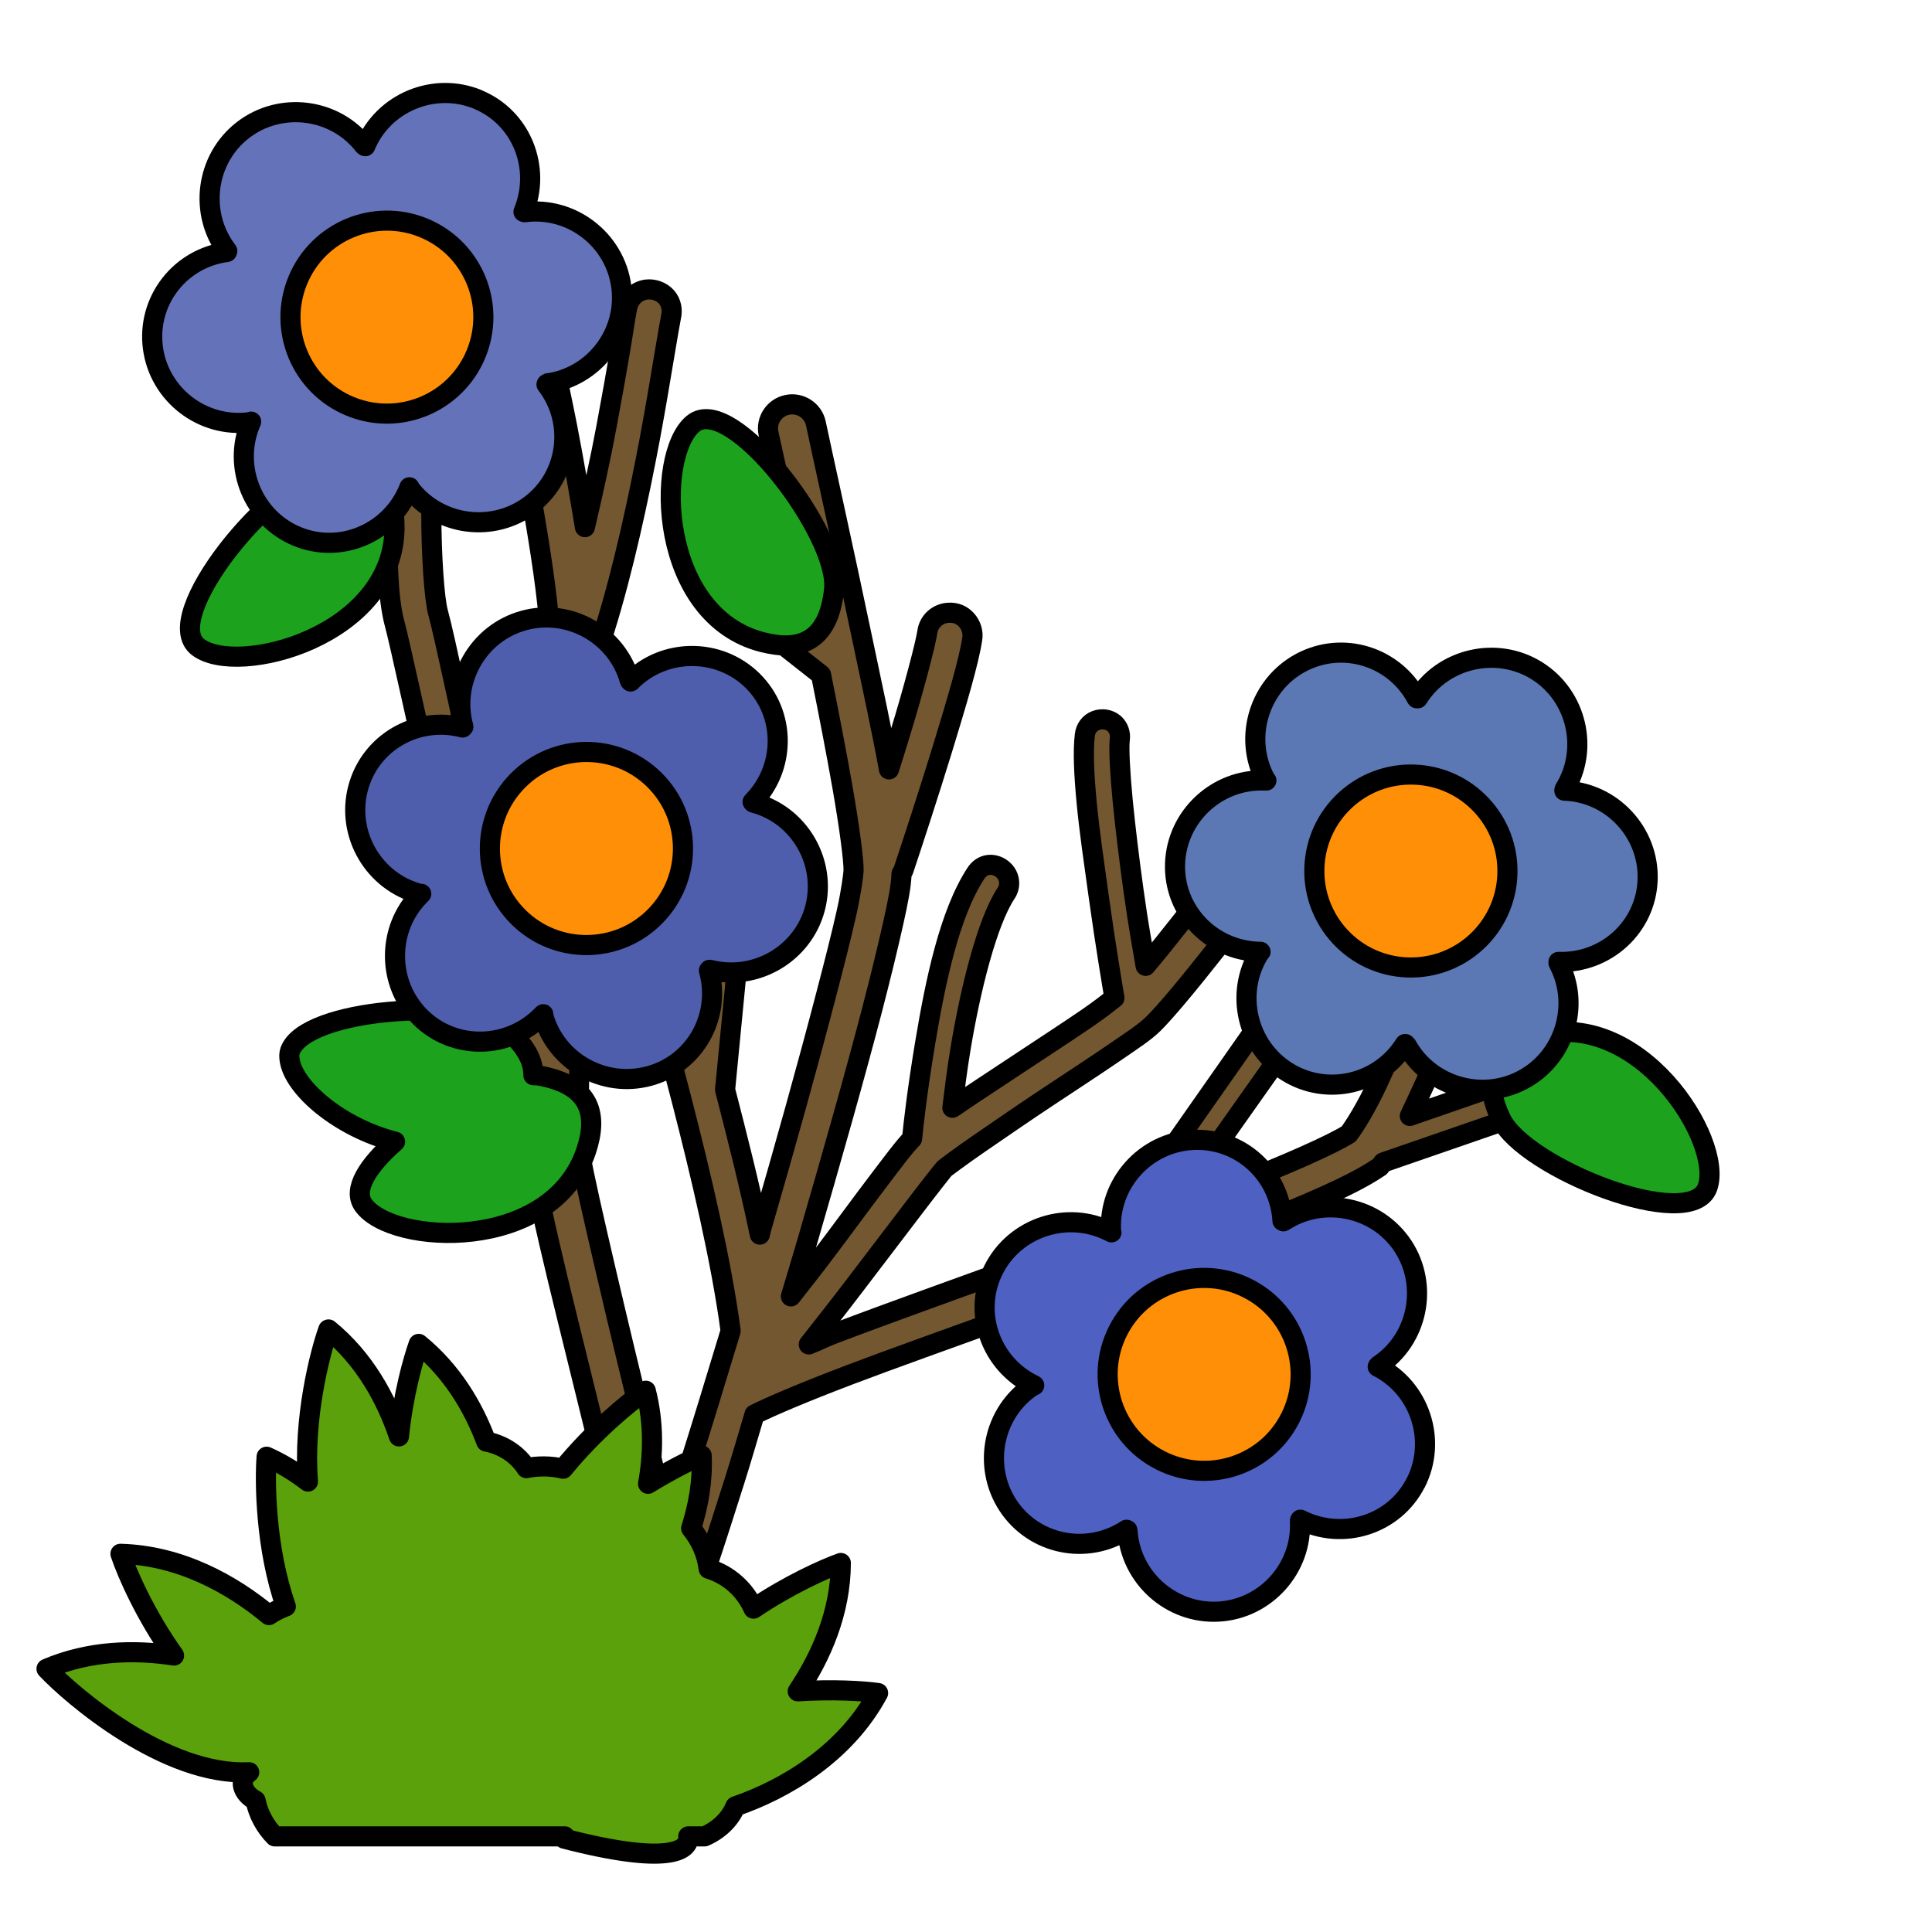 <?xml version="1.0" encoding="UTF-8" standalone="no"?>
<svg xmlns:dc="http://purl.org/dc/elements/1.1/" xmlns:cc="http://creativecommons.org/ns#" xmlns:rdf="http://www.w3.org/1999/02/22-rdf-syntax-ns#" xmlns:svg="http://www.w3.org/2000/svg" xmlns="http://www.w3.org/2000/svg" viewBox="0 0 48 48" height="100%" width="100%" version="1.0" >
<defs />
<path style="fill:#735730;fill-rule:evenodd;stroke:#000000;stroke-width:0.500;stroke-linecap:round;stroke-linejoin:round;" d="m 12.676,5.320 c -0.084,-0.023 -0.172,-0.026 -0.262,-0.009 -0.282,0.053 -0.487,0.298 -0.488,0.584 -0.003,0.136 0.027,0.200 0.043,0.300 0.015,0.099 0.039,0.207 0.066,0.349 0.053,0.282 0.133,0.665 0.223,1.098 0.180,0.866 0.418,1.978 0.648,3.147 0.230,1.169 0.445,2.381 0.592,3.420 0.147,1.039 0.216,1.940 0.170,2.315 -0.136,1.104 -0.273,3.793 -0.373,6.381 -0.031,0.832 -0.057,1.541 -0.078,2.285 -0.414,-1.588 -0.813,-3.243 -1.159,-4.751 -0.586,-2.554 -1.007,-4.615 -1.175,-5.222 -0.096,-0.351 -0.165,-1.429 -0.167,-2.415 -6.15e-4,-0.493 0.009,-0.972 0.008,-1.367 -8.95e-4,-0.394 0.015,-0.663 -0.029,-0.920 -0.022,-0.150 -0.114,-0.290 -0.239,-0.378 -0.125,-0.087 -0.272,-0.115 -0.421,-0.085 -0.146,0.028 -0.272,0.116 -0.354,0.240 -0.082,0.124 -0.115,0.274 -0.084,0.420 5.39e-4,0.004 0.032,0.337 0.033,0.721 0.001,0.384 -0.007,0.864 -0.006,1.366 0.002,1.004 -0.004,2.025 0.185,2.714 0.119,0.433 0.585,2.609 1.174,5.174 0.589,2.564 1.327,5.584 2.058,7.954 0.020,0.139 0.111,0.241 0.216,0.327 0.025,0.138 0.025,0.234 0.065,0.425 0.081,0.393 0.183,0.881 0.314,1.449 0.261,1.135 0.617,2.546 0.955,3.925 0.674,2.758 1.344,5.401 1.344,5.401 l 1.118,0.100 c 0.269,-0.568 0.666,-1.806 1.204,-3.501 0.148,-0.468 0.323,-1.067 0.489,-1.626 0.399,-0.199 1.213,-0.548 2.366,-0.986 1.085,-0.412 2.475,-0.904 3.838,-1.398 0.433,0.159 0.945,0.202 1.539,0.232 0.774,0.039 1.655,0.031 2.539,0.001 0.884,-0.029 1.761,-0.081 2.493,-0.067 0.731,0.013 1.331,0.100 1.545,0.202 0.196,0.119 0.454,0.072 0.591,-0.111 0.137,-0.184 0.106,-0.444 -0.065,-0.597 -0.039,-0.037 -0.085,-0.067 -0.135,-0.088 -0.497,-0.236 -1.139,-0.277 -1.912,-0.291 -0.772,-0.014 -1.671,0.026 -2.552,0.055 -0.823,0.027 -1.623,0.052 -2.315,0.027 1.523,-0.554 3.034,-1.106 4.311,-1.609 1.469,-0.578 2.606,-1.067 3.221,-1.477 l 0.071,-0.047 0.041,-0.052 c 0.013,-0.017 0.028,-0.035 0.041,-0.053 l 3.772,-1.303 c 0.141,-0.047 0.240,-0.169 0.278,-0.312 0.038,-0.144 0.01,-0.291 -0.089,-0.402 -0.123,-0.133 -0.315,-0.178 -0.485,-0.113 l -2.812,0.973 c 0.054,-0.114 0.101,-0.214 0.159,-0.337 0.302,-0.645 0.629,-1.383 0.913,-2.093 0.567,-1.419 1.019,-2.702 1.019,-2.702 0.059,-0.157 0.052,-0.328 -0.029,-0.468 -0.027,-0.046 -0.071,-0.091 -0.112,-0.130 -0.137,-0.128 -0.334,-0.166 -0.515,-0.118 -0.181,0.047 -0.322,0.175 -0.378,0.354 0,0 -0.438,1.266 -0.995,2.662 -0.278,0.697 -0.584,1.426 -0.872,2.040 -0.273,0.582 -0.557,1.040 -0.711,1.241 -0.431,0.270 -1.522,0.752 -2.925,1.305 -0.449,0.177 -0.969,0.375 -1.469,0.565 l 3.312,-4.688 c 0.121,-0.158 0.120,-0.379 -4.32e-4,-0.538 -0.087,-0.115 -0.233,-0.187 -0.378,-0.182 -0.145,0.004 -0.270,0.084 -0.349,0.206 l -4.034,5.759 c -0.672,0.249 -1.354,0.491 -2.043,0.743 -1.753,0.638 -3.489,1.256 -4.886,1.787 -0.306,0.116 -0.372,0.167 -0.639,0.271 0.364,-0.463 0.739,-0.936 1.119,-1.436 0.530,-0.698 1.052,-1.379 1.463,-1.920 0.411,-0.541 0.760,-0.983 0.788,-1.011 0.017,-0.017 0.414,-0.316 0.882,-0.637 0.467,-0.321 1.050,-0.723 1.641,-1.116 0.590,-0.392 1.174,-0.771 1.652,-1.099 0.478,-0.328 0.804,-0.535 1.029,-0.761 0.293,-0.292 0.848,-0.954 1.558,-1.856 0.710,-0.902 1.560,-2.045 2.339,-3.222 0.123,-0.162 0.141,-0.389 0.053,-0.574 -0.087,-0.184 -0.257,-0.300 -0.461,-0.307 -0.204,-0.007 -0.403,0.105 -0.503,0.283 -0.757,1.143 -1.597,2.256 -2.292,3.139 -0.337,0.429 -0.646,0.812 -0.900,1.111 -0.086,-0.529 -0.163,-0.886 -0.301,-1.876 -0.106,-0.766 -0.205,-1.572 -0.271,-2.254 -0.065,-0.682 -0.096,-1.276 -0.070,-1.491 0.023,-0.146 -0.027,-0.295 -0.136,-0.396 -0.124,-0.109 -0.307,-0.136 -0.461,-0.077 -0.154,0.059 -0.252,0.196 -0.271,0.360 -0.049,0.402 -0.021,0.982 0.046,1.686 0.067,0.703 0.187,1.516 0.294,2.289 0.188,1.348 0.347,2.263 0.395,2.557 -0.158,0.125 -0.376,0.295 -0.668,0.496 -0.467,0.321 -1.044,0.694 -1.635,1.087 -0.590,0.392 -1.191,0.782 -1.670,1.111 -0.020,0.014 -0.033,0.021 -0.053,0.034 0.055,-0.443 0.112,-0.921 0.208,-1.497 0.240,-1.439 0.650,-3.103 1.119,-3.821 0.129,-0.179 0.107,-0.426 -0.052,-0.579 -0.095,-0.096 -0.238,-0.151 -0.373,-0.136 -0.135,0.014 -0.248,0.097 -0.320,0.212 -0.655,1.003 -1.002,2.684 -1.250,4.164 -0.199,1.191 -0.299,2.060 -0.333,2.425 -0.212,0.217 -0.463,0.561 -0.864,1.087 -0.415,0.546 -0.923,1.244 -1.451,1.939 -0.239,0.315 -0.459,0.588 -0.696,0.893 0.127,-0.425 0.256,-0.844 0.391,-1.309 0.607,-2.089 1.199,-4.169 1.631,-5.829 0.216,-0.830 0.396,-1.577 0.524,-2.151 0.122,-0.547 0.191,-0.900 0.203,-1.213 0.018,-0.032 0.039,-0.061 0.051,-0.098 0.224,-0.672 0.614,-1.861 0.967,-3.009 0.352,-1.147 0.656,-2.176 0.737,-2.718 0.032,-0.168 -0.024,-0.346 -0.138,-0.475 -0.113,-0.129 -0.271,-0.194 -0.443,-0.183 -0.273,0.009 -0.5,0.214 -0.534,0.484 -0.042,0.282 -0.334,1.408 -0.683,2.544 -0.099,0.325 -0.167,0.541 -0.269,0.864 -0.175,-0.963 -0.415,-2.061 -0.648,-3.172 -0.502,-2.396 -1.034,-4.775 -1.168,-5.421 -0.068,-0.324 -0.387,-0.532 -0.712,-0.464 -0.325,0.068 -0.533,0.385 -0.465,0.709 0.122,0.590 0.592,2.595 1.015,4.548 l -2.276,-1.793 c -0.109,-0.093 -0.254,-0.133 -0.396,-0.108 -0.193,0.030 -0.339,0.172 -0.382,0.363 -0.042,0.190 0.025,0.391 0.187,0.501 l 3.157,2.486 c 0.198,0.983 0.389,1.976 0.533,2.796 0.173,0.987 0.281,1.815 0.275,2.070 -0.001,0.064 -0.050,0.489 -0.173,1.039 -0.122,0.550 -0.308,1.279 -0.523,2.101 -0.428,1.643 -1.001,3.698 -1.605,5.779 -0.011,0.040 -0.016,0.083 -0.028,0.124 -0.251,-1.217 -0.571,-2.470 -0.863,-3.600 l 0.690,-7.118 c 0.019,-0.146 -0.035,-0.296 -0.140,-0.401 -0.104,-0.104 -0.247,-0.152 -0.394,-0.133 -0.232,0.020 -0.415,0.205 -0.434,0.436 l -0.429,4.515 c -0.148,-0.571 -0.266,-1.082 -0.273,-1.151 -0.010,-0.149 -0.075,-0.281 -0.190,-0.377 -0.115,-0.096 -0.270,-0.147 -0.419,-0.133 -0.302,0.036 -0.519,0.307 -0.487,0.609 0.034,0.336 0.155,0.805 0.338,1.499 0.182,0.694 0.414,1.561 0.663,2.526 0.474,1.842 0.984,3.996 1.213,5.721 -0.362,1.193 -0.709,2.336 -1.025,3.332 -0.240,0.759 -0.318,0.973 -0.509,1.529 -0.251,-1.003 -0.437,-1.670 -0.867,-3.425 -0.336,-1.376 -0.671,-2.799 -0.930,-3.925 -0.129,-0.562 -0.236,-1.045 -0.315,-1.424 -0.078,-0.379 -0.129,-0.681 -0.132,-0.723 -0.012,-0.165 -0.001,-0.943 0.020,-1.939 0.021,-0.996 0.059,-2.239 0.108,-3.527 0.099,-2.576 0.227,-5.324 0.346,-6.281 0.027,-0.218 0.025,-0.477 0.017,-0.745 0.082,-0.076 0.131,-0.180 0.155,-0.294 0.461,-1.477 0.851,-3.281 1.134,-4.796 0.141,-0.757 0.256,-1.456 0.344,-1.980 0.088,-0.523 0.156,-0.920 0.172,-0.990 0.043,-0.177 0.008,-0.363 -0.112,-0.500 -0.121,-0.136 -0.312,-0.206 -0.494,-0.185 -0.246,0.029 -0.442,0.217 -0.483,0.460 -0.042,0.187 -0.085,0.518 -0.173,1.039 -0.088,0.521 -0.205,1.182 -0.345,1.930 -0.145,0.778 -0.334,1.629 -0.531,2.474 C 14.395,12.271 14.250,11.412 14.085,10.570 13.852,9.390 13.592,8.260 13.412,7.396 13.322,6.965 13.263,6.591 13.212,6.323 13.186,6.189 13.157,6.074 13.145,5.998 c -0.012,-0.076 -0.021,-0.146 -0.022,-0.074 0.008,-0.182 -0.074,-0.358 -0.213,-0.477 -0.069,-0.059 -0.148,-0.102 -0.232,-0.125 z" />
<path d="m 8.157,33.032 c -0.214,0.596 -0.629,2.233 -0.506,3.777 -0.310,-0.238 -0.651,-0.449 -1.027,-0.617 -0.047,0.623 -0.030,2.276 0.477,3.719 -0.147,0.057 -0.291,0.126 -0.419,0.215 -0.920,-0.766 -2.206,-1.483 -3.689,-1.522 0.158,0.476 0.623,1.537 1.331,2.527 -0.993,-0.151 -2.110,-0.122 -3.168,0.330 0.624,0.662 2.953,2.671 5.035,2.570 -0.273,0.189 -0.180,0.518 0.159,0.703 0.068,0.340 0.241,0.650 0.477,0.890 l 7.205,0 c -0.002,0.020 -0.012,0.036 -0.014,0.057 2.564,0.663 3.127,0.310 3.082,-0.057 l 0.405,0 c 0.348,-0.152 0.631,-0.416 0.766,-0.746 1.219,-0.419 2.730,-1.299 3.545,-2.815 -0.376,-0.054 -1.131,-0.097 -1.996,-0.043 0.584,-0.871 1.067,-1.971 1.070,-3.188 -0.418,0.149 -1.298,0.546 -2.170,1.134 -0.207,-0.470 -0.613,-0.838 -1.114,-0.991 -0.046,-0.381 -0.205,-0.722 -0.434,-1.005 0.179,-0.566 0.289,-1.172 0.260,-1.809 -0.281,0.114 -0.779,0.364 -1.331,0.703 0.133,-0.734 0.147,-1.521 -0.057,-2.312 -0.412,0.279 -1.294,1.008 -2.054,1.938 -0.154,-0.037 -0.310,-0.057 -0.477,-0.057 -0.149,0 -0.293,0.011 -0.434,0.043 -0.212,-0.332 -0.570,-0.579 -0.998,-0.660 -0.328,-0.876 -0.855,-1.756 -1.678,-2.427 -0.145,0.405 -0.390,1.287 -0.491,2.298 -0.319,-0.945 -0.860,-1.931 -1.750,-2.657 z" style="fill:#5aa10b;fill-rule:evenodd;stroke:#000000;stroke-width:0.5;stroke-linecap:round;stroke-linejoin:round;" />
<path style="fill:#1ca21c;fill-rule:evenodd;stroke:#000000;stroke-width:0.5;stroke-linecap:round;stroke-linejoin:round;" d="m 9.802,13.125 c -0.032,2.688 -3.895,3.696 -4.879,2.954 -0.983,-0.741 1.851,-4.194 3.191,-4.367 1.340,-0.173 1.698,0.517 1.687,1.413 z" />
<path style="fill:#6472b9;fill-rule:evenodd;stroke:#000000;stroke-width:0.5;stroke-linecap:round;stroke-linejoin:round;" d="m 11.875,2.472 c -1.087,-0.450 -2.349,0.072 -2.800,1.160 -0.004,-0.005 -0.020,-0.004 -0.025,-0.010 C 8.334,2.687 6.976,2.510 6.042,3.227 c -0.934,0.716 -1.111,2.074 -0.395,3.008 0.001,0.002 -0.012,0.022 -0.010,0.025 -1.167,0.153 -1.991,1.214 -1.838,2.381 0.153,1.167 1.237,2.002 2.405,1.848 0.013,-0.001 0.022,-0.012 0.035,-0.014 -0.007,0.016 -0.013,0.033 -0.020,0.050 -0.450,1.087 0.071,2.350 1.158,2.801 1.087,0.450 2.324,-0.082 2.775,-1.170 0.007,-0.016 0.014,-0.033 0.020,-0.050 0.008,0.010 0.006,0.024 0.014,0.035 0.716,0.934 2.073,1.111 3.007,0.394 0.934,-0.716 1.101,-2.049 0.385,-2.983 0.004,-3.189e-4 0.006,-0.024 0.010,-0.025 1.167,-0.153 2.002,-1.239 1.848,-2.406 -0.153,-1.167 -1.237,-2.002 -2.405,-1.848 -0.007,8.57e-4 -0.017,-0.011 -0.025,-0.010 0.450,-1.087 -0.046,-2.340 -1.133,-2.790 z" />
<ellipse ry="2.400" rx="2.398" cy="3.608" cx="11.908" style="fill:#ff8f06;fill-rule:evenodd;stroke:#000000;stroke-width:0.500;stroke-linecap:round;stroke-linejoin:round;" transform="matrix(0.923,0.382,-0.382,0.923,0,0)" />
<path style="fill:#1ca21c;fill-rule:evenodd;stroke:#000000;stroke-width:0.5;stroke-linecap:round;stroke-linejoin:round;" d="m 7.208,26.106 c -0.024,0.069 -0.023,0.136 -0.014,0.212 0.085,0.710 1.258,1.701 2.621,2.046 -0.661,0.580 -1.062,1.182 -0.789,1.571 0.707,1.004 4.684,1.209 5.538,-1.348 0.284,-0.852 0.155,-1.627 -1.171,-1.865 -0.041,-0.007 -0.095,-0.007 -0.141,-0.009 4.85e-4,-0.358 -0.194,-0.756 -0.708,-1.164 -0.989,-0.786 -4.963,-0.487 -5.335,0.557 z" />
<path d="m 18.698,16.911 c -0.838,-0.826 -2.204,-0.816 -3.031,0.021 -0.002,-0.007 -0.017,-0.012 -0.019,-0.019 -0.312,-1.135 -1.503,-1.809 -2.638,-1.496 -1.135,0.312 -1.810,1.504 -1.498,2.639 6.35e-4,0.003 -0.019,0.016 -0.019,0.019 -1.139,-0.296 -2.302,0.375 -2.599,1.515 -0.297,1.139 0.394,2.320 1.533,2.617 0.012,0.003 0.025,-0.003 0.038,-2.67e-4 -0.012,0.012 -0.025,0.025 -0.038,0.038 -0.826,0.838 -0.817,2.204 0.020,3.031 0.838,0.826 2.185,0.797 3.012,-0.040 0.012,-0.013 0.025,-0.025 0.038,-0.038 0.003,0.013 -0.003,0.025 2.67e-4,0.038 0.312,1.135 1.503,1.809 2.638,1.496 1.135,-0.312 1.791,-1.485 1.478,-2.620 0.004,0.001 0.014,-0.020 0.019,-0.019 1.139,0.296 2.321,-0.395 2.618,-1.534 0.297,-1.139 -0.394,-2.320 -1.533,-2.617 -0.007,-0.002 -0.012,-0.017 -0.019,-0.019 0.826,-0.838 0.837,-2.185 -0.001,-3.012 z" style="fill:#4e5eac;fill-rule:evenodd;stroke:#000000;stroke-width:0.5;stroke-linecap:round;stroke-linejoin:round;" />
<ellipse transform="matrix(0.712,0.702,-0.702,0.712,0,0)" style="fill:#ff8f06;fill-rule:evenodd;stroke:#000000;stroke-width:0.500;stroke-linecap:round;stroke-linejoin:round;" cx="25.179" cy="4.783" rx="2.398" ry="2.400" />
<path d="m 18.956,15.958 c -2.606,-0.658 -2.686,-4.649 -1.736,-5.433 0.950,-0.783 3.647,2.777 3.503,4.121 -0.143,1.344 -0.899,1.531 -1.767,1.311 z" style="fill:#1ca21c;fill-rule:evenodd;stroke:#000000;stroke-width:0.5;stroke-linecap:round;stroke-linejoin:round;" />
<path style="fill:#1ca21c;fill-rule:evenodd;stroke:#000000;stroke-width:0.5;stroke-linecap:round;stroke-linejoin:round;" d="m 38.119,25.756 c 2.569,-0.790 4.710,2.579 4.304,3.742 -0.405,1.162 -4.559,-0.480 -5.134,-1.703 -0.575,-1.223 -0.026,-1.775 0.829,-2.038 z" />
<path d="m 40.935,21.858 c 0.040,-1.176 -0.892,-2.174 -2.069,-2.214 0.003,-0.006 -0.002,-0.021 9.27e-4,-0.027 0.623,-0.998 0.312,-2.331 -0.686,-2.954 -0.999,-0.622 -2.333,-0.312 -2.956,0.686 -0.001,0.002 -0.025,-0.003 -0.027,-9.21e-4 -0.553,-1.038 -1.836,-1.438 -2.875,-0.885 -1.039,0.553 -1.440,1.862 -0.886,2.901 0.006,0.011 0.019,0.016 0.026,0.028 -0.017,-0.001 -0.036,-0.001 -0.054,-0.001 -1.176,-0.040 -2.175,0.892 -2.215,2.068 -0.040,1.176 0.893,2.147 2.070,2.187 0.018,5.98e-4 0.036,0.001 0.054,0.001 -0.007,0.011 -0.020,0.014 -0.028,0.026 -0.623,0.998 -0.312,2.331 0.686,2.954 0.999,0.622 2.305,0.311 2.929,-0.687 0.001,0.003 0.025,-0.003 0.027,9.27e-4 0.553,1.038 1.863,1.439 2.902,0.885 1.039,-0.553 1.440,-1.862 0.886,-2.901 -0.003,-0.006 0.004,-0.020 9.27e-4,-0.027 1.176,0.040 2.174,-0.865 2.214,-2.041 z" style="fill:#5b78b5;fill-rule:evenodd;stroke:#000000;stroke-width:0.5;stroke-linecap:round;stroke-linejoin:round;" />
<ellipse transform="matrix(-0.034,0.999,-0.999,-0.034,0,0)" style="fill:#ff8f06;fill-rule:evenodd;stroke:#000000;stroke-width:0.500;stroke-linecap:round;stroke-linejoin:round;" cx="20.444" cy="-35.784" rx="2.398" ry="2.400" />
<path style="fill:#4e61c2;fill-rule:evenodd;stroke:#000000;stroke-width:0.5;stroke-linecap:round;stroke-linejoin:round;" d="m 35.177,36.835 c 0.530,-1.050 0.102,-2.348 -0.948,-2.879 0.006,-0.004 0.006,-0.020 0.012,-0.024 0.984,-0.644 1.262,-1.985 0.617,-2.970 -0.645,-0.984 -1.986,-1.263 -2.971,-0.618 -0.002,0.001 -0.021,-0.013 -0.024,-0.012 -0.066,-1.175 -1.062,-2.076 -2.238,-2.010 -1.175,0.065 -2.089,1.085 -2.022,2.260 6.03e-4,0.013 0.011,0.023 0.011,0.036 -0.015,-0.008 -0.032,-0.016 -0.048,-0.024 -1.051,-0.530 -2.349,-0.103 -2.879,0.947 -0.530,1.050 -0.090,2.324 0.960,2.854 0.016,0.008 0.031,0.016 0.048,0.024 -0.011,0.007 -0.024,0.004 -0.036,0.011 -0.984,0.644 -1.262,1.985 -0.617,2.970 0.645,0.984 1.962,1.250 2.946,0.606 -5.3e-5,0.004 0.024,0.007 0.024,0.012 0.066,1.175 1.086,2.088 2.262,2.022 1.175,-0.065 2.089,-1.085 2.022,-2.260 -3.14e-4,-0.007 0.012,-0.016 0.012,-0.024 1.051,0.530 2.337,0.127 2.867,-0.922 z" />
<ellipse ry="2.400" rx="2.398" cy="-42.129" cx="17.027" style="fill:#ff8f06;fill-rule:evenodd;stroke:#000000;stroke-width:0.500;stroke-linecap:round;stroke-linejoin:round;" transform="matrix(-0.450,0.892,-0.892,-0.450,0,0)" />
</svg>
